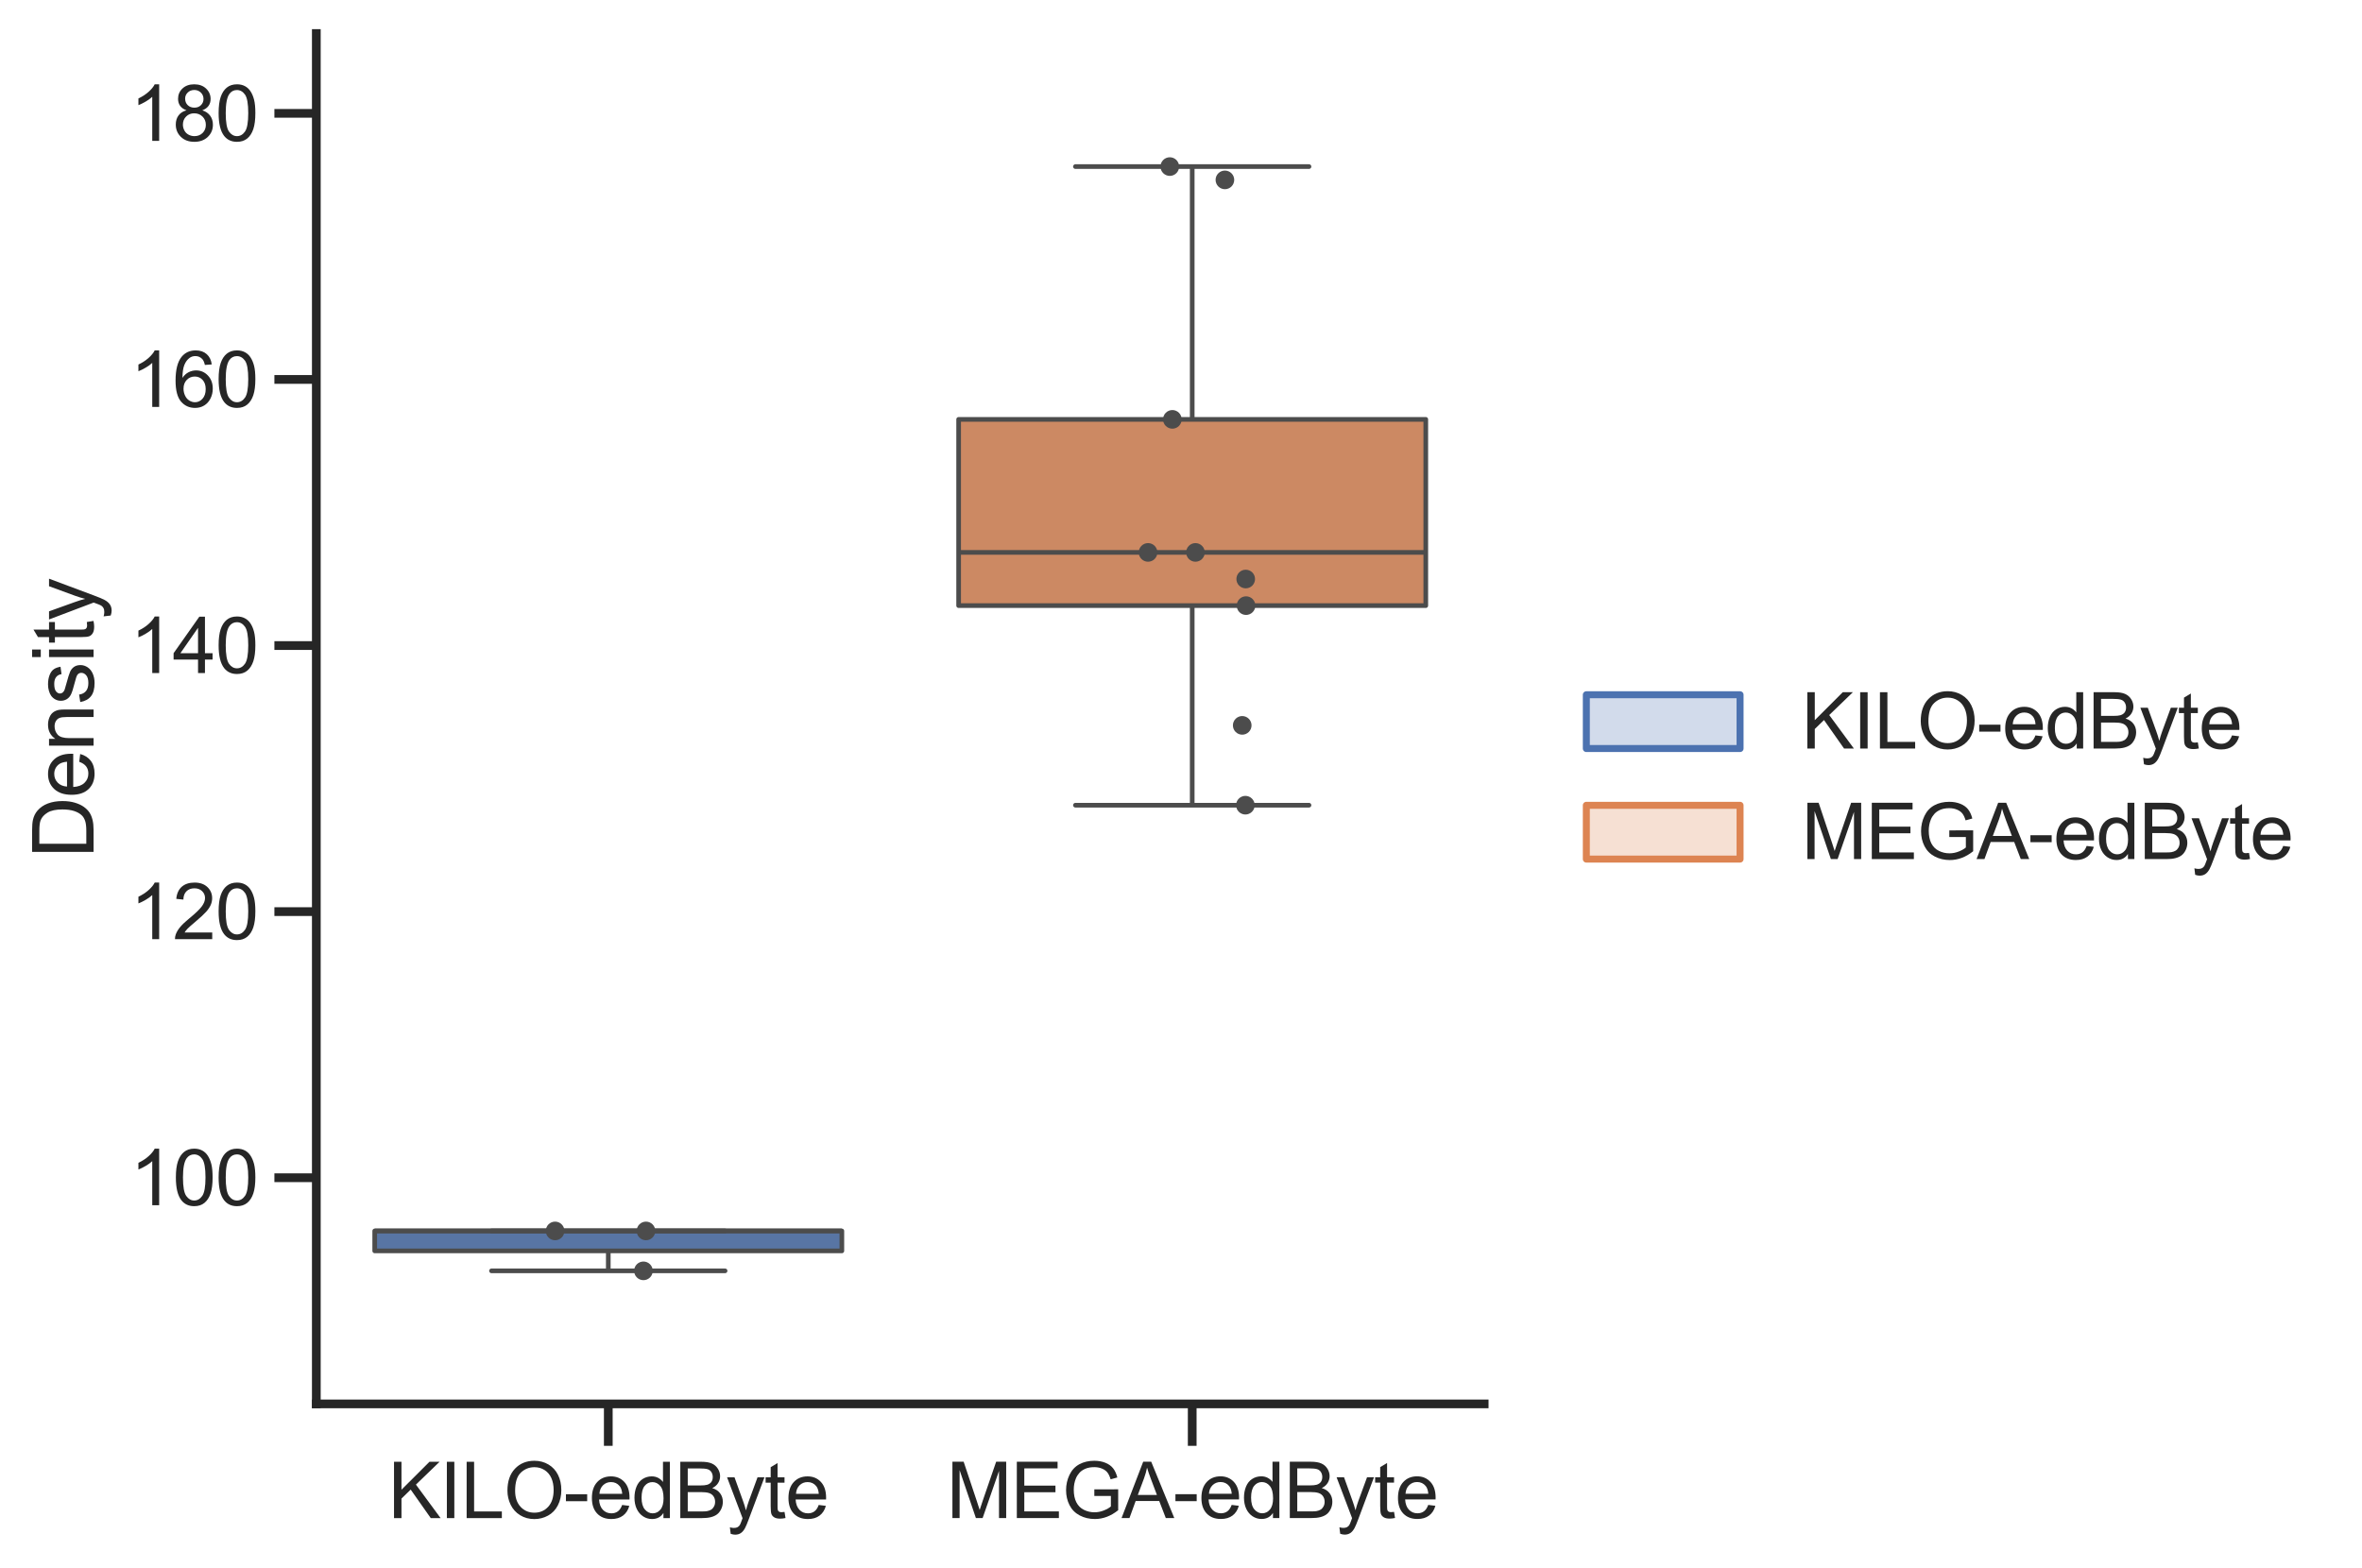 <?xml version="1.0" encoding="utf-8" standalone="no"?>
<!DOCTYPE svg PUBLIC "-//W3C//DTD SVG 1.1//EN"
  "http://www.w3.org/Graphics/SVG/1.1/DTD/svg11.dtd">
<svg xmlns:xlink="http://www.w3.org/1999/xlink" width="507.009pt" height="336.615pt" viewBox="0 0 507.009 336.615" xmlns="http://www.w3.org/2000/svg" version="1.1">
 <defs>
  <style type="text/css">*{stroke-linejoin: round; stroke-linecap: butt}</style>
 </defs>
 <g id="figure_1">
  <g id="patch_1">
   <path d="M 0 336.615 
L 507.009 336.615 
L 507.009 0 
L 0 0 
z
" style="fill: #ffffff"/>
  </g>
  <g id="axes_1">
   <g id="patch_2">
    <path d="M 67.899 301.42 
L 318.581 301.42 
L 318.581 7.2 
L 67.899 7.2 
z
" style="fill: #ffffff"/>
   </g>
   <g id="matplotlib.axis_1">
    <g id="xtick_1">
     <g id="line2d_1">
      <defs>
       <path id="m665efde36b" d="M 0 0 
L 0 9 
" style="stroke: #262626; stroke-width: 1.875"/>
      </defs>
      <g>
       <use xlink:href="#m665efde36b" x="130.57" y="301.42" style="fill: #262626; stroke: #262626; stroke-width: 1.875"/>
      </g>
     </g>
     <g id="text_1">
      <!-- KILO-edByte -->
      <g style="fill: #262626" transform="translate(83.34 325.942) scale(0.165 -0.165)">
       <defs>
        <path id="ArialMT-4b" d="M 469 0 
L 469 4581 
L 1075 4581 
L 1075 2309 
L 3350 4581 
L 4172 4581 
L 2250 2725 
L 4256 0 
L 3456 0 
L 1825 2319 
L 1075 1588 
L 1075 0 
L 469 0 
z
" transform="scale(0.016)"/>
        <path id="ArialMT-49" d="M 597 0 
L 597 4581 
L 1203 4581 
L 1203 0 
L 597 0 
z
" transform="scale(0.016)"/>
        <path id="ArialMT-4c" d="M 469 0 
L 469 4581 
L 1075 4581 
L 1075 541 
L 3331 541 
L 3331 0 
L 469 0 
z
" transform="scale(0.016)"/>
        <path id="ArialMT-4f" d="M 309 2231 
Q 309 3372 921 4017 
Q 1534 4663 2503 4663 
Q 3138 4663 3647 4359 
Q 4156 4056 4423 3514 
Q 4691 2972 4691 2284 
Q 4691 1588 4409 1038 
Q 4128 488 3612 205 
Q 3097 -78 2500 -78 
Q 1853 -78 1343 234 
Q 834 547 571 1087 
Q 309 1628 309 2231 
z
M 934 2222 
Q 934 1394 1379 917 
Q 1825 441 2497 441 
Q 3181 441 3623 922 
Q 4066 1403 4066 2288 
Q 4066 2847 3877 3264 
Q 3688 3681 3323 3911 
Q 2959 4141 2506 4141 
Q 1863 4141 1398 3698 
Q 934 3256 934 2222 
z
" transform="scale(0.016)"/>
        <path id="ArialMT-2d" d="M 203 1375 
L 203 1941 
L 1931 1941 
L 1931 1375 
L 203 1375 
z
" transform="scale(0.016)"/>
        <path id="ArialMT-65" d="M 2694 1069 
L 3275 997 
Q 3138 488 2766 206 
Q 2394 -75 1816 -75 
Q 1088 -75 661 373 
Q 234 822 234 1631 
Q 234 2469 665 2931 
Q 1097 3394 1784 3394 
Q 2450 3394 2872 2941 
Q 3294 2488 3294 1666 
Q 3294 1616 3291 1516 
L 816 1516 
Q 847 969 1125 678 
Q 1403 388 1819 388 
Q 2128 388 2347 550 
Q 2566 713 2694 1069 
z
M 847 1978 
L 2700 1978 
Q 2663 2397 2488 2606 
Q 2219 2931 1791 2931 
Q 1403 2931 1139 2672 
Q 875 2413 847 1978 
z
" transform="scale(0.016)"/>
        <path id="ArialMT-64" d="M 2575 0 
L 2575 419 
Q 2259 -75 1647 -75 
Q 1250 -75 917 144 
Q 584 363 401 755 
Q 219 1147 219 1656 
Q 219 2153 384 2558 
Q 550 2963 881 3178 
Q 1213 3394 1622 3394 
Q 1922 3394 2156 3267 
Q 2391 3141 2538 2938 
L 2538 4581 
L 3097 4581 
L 3097 0 
L 2575 0 
z
M 797 1656 
Q 797 1019 1065 703 
Q 1334 388 1700 388 
Q 2069 388 2326 689 
Q 2584 991 2584 1609 
Q 2584 2291 2321 2609 
Q 2059 2928 1675 2928 
Q 1300 2928 1048 2622 
Q 797 2316 797 1656 
z
" transform="scale(0.016)"/>
        <path id="ArialMT-42" d="M 469 0 
L 469 4581 
L 2188 4581 
Q 2713 4581 3030 4442 
Q 3347 4303 3526 4014 
Q 3706 3725 3706 3409 
Q 3706 3116 3547 2856 
Q 3388 2597 3066 2438 
Q 3481 2316 3704 2022 
Q 3928 1728 3928 1328 
Q 3928 1006 3792 729 
Q 3656 453 3456 303 
Q 3256 153 2954 76 
Q 2653 0 2216 0 
L 469 0 
z
M 1075 2656 
L 2066 2656 
Q 2469 2656 2644 2709 
Q 2875 2778 2992 2937 
Q 3109 3097 3109 3338 
Q 3109 3566 3000 3739 
Q 2891 3913 2687 3977 
Q 2484 4041 1991 4041 
L 1075 4041 
L 1075 2656 
z
M 1075 541 
L 2216 541 
Q 2509 541 2628 563 
Q 2838 600 2978 687 
Q 3119 775 3209 942 
Q 3300 1109 3300 1328 
Q 3300 1584 3169 1773 
Q 3038 1963 2805 2039 
Q 2572 2116 2134 2116 
L 1075 2116 
L 1075 541 
z
" transform="scale(0.016)"/>
        <path id="ArialMT-79" d="M 397 -1278 
L 334 -750 
Q 519 -800 656 -800 
Q 844 -800 956 -737 
Q 1069 -675 1141 -563 
Q 1194 -478 1313 -144 
Q 1328 -97 1363 -6 
L 103 3319 
L 709 3319 
L 1400 1397 
Q 1534 1031 1641 628 
Q 1738 1016 1872 1384 
L 2581 3319 
L 3144 3319 
L 1881 -56 
Q 1678 -603 1566 -809 
Q 1416 -1088 1222 -1217 
Q 1028 -1347 759 -1347 
Q 597 -1347 397 -1278 
z
" transform="scale(0.016)"/>
        <path id="ArialMT-74" d="M 1650 503 
L 1731 6 
Q 1494 -44 1306 -44 
Q 1000 -44 831 53 
Q 663 150 594 308 
Q 525 466 525 972 
L 525 2881 
L 113 2881 
L 113 3319 
L 525 3319 
L 525 4141 
L 1084 4478 
L 1084 3319 
L 1650 3319 
L 1650 2881 
L 1084 2881 
L 1084 941 
Q 1084 700 1114 631 
Q 1144 563 1211 522 
Q 1278 481 1403 481 
Q 1497 481 1650 503 
z
" transform="scale(0.016)"/>
       </defs>
       <use xlink:href="#ArialMT-4b"/>
       <use xlink:href="#ArialMT-49" x="66.699"/>
       <use xlink:href="#ArialMT-4c" x="94.482"/>
       <use xlink:href="#ArialMT-4f" x="150.098"/>
       <use xlink:href="#ArialMT-2d" x="227.881"/>
       <use xlink:href="#ArialMT-65" x="261.182"/>
       <use xlink:href="#ArialMT-64" x="316.797"/>
       <use xlink:href="#ArialMT-42" x="372.412"/>
       <use xlink:href="#ArialMT-79" x="439.111"/>
       <use xlink:href="#ArialMT-74" x="489.111"/>
       <use xlink:href="#ArialMT-65" x="516.895"/>
      </g>
     </g>
    </g>
    <g id="xtick_2">
     <g id="line2d_2">
      <g>
       <use xlink:href="#m665efde36b" x="255.911" y="301.42" style="fill: #262626; stroke: #262626; stroke-width: 1.875"/>
      </g>
     </g>
     <g id="text_2">
      <!-- MEGA-edByte -->
      <g style="fill: #262626" transform="translate(203.185 325.931) scale(0.165 -0.165)">
       <defs>
        <path id="ArialMT-4d" d="M 475 0 
L 475 4581 
L 1388 4581 
L 2472 1338 
Q 2622 884 2691 659 
Q 2769 909 2934 1394 
L 4031 4581 
L 4847 4581 
L 4847 0 
L 4263 0 
L 4263 3834 
L 2931 0 
L 2384 0 
L 1059 3900 
L 1059 0 
L 475 0 
z
" transform="scale(0.016)"/>
        <path id="ArialMT-45" d="M 506 0 
L 506 4581 
L 3819 4581 
L 3819 4041 
L 1113 4041 
L 1113 2638 
L 3647 2638 
L 3647 2100 
L 1113 2100 
L 1113 541 
L 3925 541 
L 3925 0 
L 506 0 
z
" transform="scale(0.016)"/>
        <path id="ArialMT-47" d="M 2638 1797 
L 2638 2334 
L 4578 2338 
L 4578 638 
Q 4131 281 3656 101 
Q 3181 -78 2681 -78 
Q 2006 -78 1454 211 
Q 903 500 622 1047 
Q 341 1594 341 2269 
Q 341 2938 620 3517 
Q 900 4097 1425 4378 
Q 1950 4659 2634 4659 
Q 3131 4659 3532 4498 
Q 3934 4338 4162 4050 
Q 4391 3763 4509 3300 
L 3963 3150 
Q 3859 3500 3706 3700 
Q 3553 3900 3268 4020 
Q 2984 4141 2638 4141 
Q 2222 4141 1919 4014 
Q 1616 3888 1430 3681 
Q 1244 3475 1141 3228 
Q 966 2803 966 2306 
Q 966 1694 1177 1281 
Q 1388 869 1791 669 
Q 2194 469 2647 469 
Q 3041 469 3416 620 
Q 3791 772 3984 944 
L 3984 1797 
L 2638 1797 
z
" transform="scale(0.016)"/>
        <path id="ArialMT-41" d="M -9 0 
L 1750 4581 
L 2403 4581 
L 4278 0 
L 3588 0 
L 3053 1388 
L 1138 1388 
L 634 0 
L -9 0 
z
M 1313 1881 
L 2866 1881 
L 2388 3150 
Q 2169 3728 2063 4100 
Q 1975 3659 1816 3225 
L 1313 1881 
z
" transform="scale(0.016)"/>
       </defs>
       <use xlink:href="#ArialMT-4d"/>
       <use xlink:href="#ArialMT-45" x="83.301"/>
       <use xlink:href="#ArialMT-47" x="150"/>
       <use xlink:href="#ArialMT-41" x="227.783"/>
       <use xlink:href="#ArialMT-2d" x="294.482"/>
       <use xlink:href="#ArialMT-65" x="327.783"/>
       <use xlink:href="#ArialMT-64" x="383.398"/>
       <use xlink:href="#ArialMT-42" x="439.014"/>
       <use xlink:href="#ArialMT-79" x="505.713"/>
       <use xlink:href="#ArialMT-74" x="555.713"/>
       <use xlink:href="#ArialMT-65" x="583.496"/>
      </g>
     </g>
    </g>
   </g>
   <g id="matplotlib.axis_2">
    <g id="ytick_1">
     <g id="line2d_3">
      <defs>
       <path id="m09e4bd44dc" d="M 0 0 
L -9 0 
" style="stroke: #262626; stroke-width: 1.875"/>
      </defs>
      <g>
       <use xlink:href="#m09e4bd44dc" x="67.899" y="252.859" style="fill: #262626; stroke: #262626; stroke-width: 1.875"/>
      </g>
     </g>
     <g id="text_3">
      <!-- 100 -->
      <g style="fill: #262626" transform="translate(27.872 258.765) scale(0.165 -0.165)">
       <defs>
        <path id="ArialMT-31" d="M 2384 0 
L 1822 0 
L 1822 3584 
Q 1619 3391 1289 3197 
Q 959 3003 697 2906 
L 697 3450 
Q 1169 3672 1522 3987 
Q 1875 4303 2022 4600 
L 2384 4600 
L 2384 0 
z
" transform="scale(0.016)"/>
        <path id="ArialMT-30" d="M 266 2259 
Q 266 3072 433 3567 
Q 600 4063 929 4331 
Q 1259 4600 1759 4600 
Q 2128 4600 2406 4451 
Q 2684 4303 2865 4023 
Q 3047 3744 3150 3342 
Q 3253 2941 3253 2259 
Q 3253 1453 3087 958 
Q 2922 463 2592 192 
Q 2263 -78 1759 -78 
Q 1097 -78 719 397 
Q 266 969 266 2259 
z
M 844 2259 
Q 844 1131 1108 757 
Q 1372 384 1759 384 
Q 2147 384 2411 759 
Q 2675 1134 2675 2259 
Q 2675 3391 2411 3762 
Q 2147 4134 1753 4134 
Q 1366 4134 1134 3806 
Q 844 3388 844 2259 
z
" transform="scale(0.016)"/>
       </defs>
       <use xlink:href="#ArialMT-31"/>
       <use xlink:href="#ArialMT-30" x="55.615"/>
       <use xlink:href="#ArialMT-30" x="111.23"/>
      </g>
     </g>
    </g>
    <g id="ytick_2">
     <g id="line2d_4">
      <g>
       <use xlink:href="#m09e4bd44dc" x="67.899" y="195.729" style="fill: #262626; stroke: #262626; stroke-width: 1.875"/>
      </g>
     </g>
     <g id="text_4">
      <!-- 120 -->
      <g style="fill: #262626" transform="translate(27.872 201.635) scale(0.165 -0.165)">
       <defs>
        <path id="ArialMT-32" d="M 3222 541 
L 3222 0 
L 194 0 
Q 188 203 259 391 
Q 375 700 629 1000 
Q 884 1300 1366 1694 
Q 2113 2306 2375 2664 
Q 2638 3022 2638 3341 
Q 2638 3675 2398 3904 
Q 2159 4134 1775 4134 
Q 1369 4134 1125 3890 
Q 881 3647 878 3216 
L 300 3275 
Q 359 3922 746 4261 
Q 1134 4600 1788 4600 
Q 2447 4600 2831 4234 
Q 3216 3869 3216 3328 
Q 3216 3053 3103 2787 
Q 2991 2522 2730 2228 
Q 2469 1934 1863 1422 
Q 1356 997 1212 845 
Q 1069 694 975 541 
L 3222 541 
z
" transform="scale(0.016)"/>
       </defs>
       <use xlink:href="#ArialMT-31"/>
       <use xlink:href="#ArialMT-32" x="55.615"/>
       <use xlink:href="#ArialMT-30" x="111.23"/>
      </g>
     </g>
    </g>
    <g id="ytick_3">
     <g id="line2d_5">
      <g>
       <use xlink:href="#m09e4bd44dc" x="67.899" y="138.599" style="fill: #262626; stroke: #262626; stroke-width: 1.875"/>
      </g>
     </g>
     <g id="text_5">
      <!-- 140 -->
      <g style="fill: #262626" transform="translate(27.872 144.504) scale(0.165 -0.165)">
       <defs>
        <path id="ArialMT-34" d="M 2069 0 
L 2069 1097 
L 81 1097 
L 81 1613 
L 2172 4581 
L 2631 4581 
L 2631 1613 
L 3250 1613 
L 3250 1097 
L 2631 1097 
L 2631 0 
L 2069 0 
z
M 2069 1613 
L 2069 3678 
L 634 1613 
L 2069 1613 
z
" transform="scale(0.016)"/>
       </defs>
       <use xlink:href="#ArialMT-31"/>
       <use xlink:href="#ArialMT-34" x="55.615"/>
       <use xlink:href="#ArialMT-30" x="111.23"/>
      </g>
     </g>
    </g>
    <g id="ytick_4">
     <g id="line2d_6">
      <g>
       <use xlink:href="#m09e4bd44dc" x="67.899" y="81.469" style="fill: #262626; stroke: #262626; stroke-width: 1.875"/>
      </g>
     </g>
     <g id="text_6">
      <!-- 160 -->
      <g style="fill: #262626" transform="translate(27.872 87.374) scale(0.165 -0.165)">
       <defs>
        <path id="ArialMT-36" d="M 3184 3459 
L 2625 3416 
Q 2550 3747 2413 3897 
Q 2184 4138 1850 4138 
Q 1581 4138 1378 3988 
Q 1113 3794 959 3422 
Q 806 3050 800 2363 
Q 1003 2672 1297 2822 
Q 1591 2972 1913 2972 
Q 2475 2972 2870 2558 
Q 3266 2144 3266 1488 
Q 3266 1056 3080 686 
Q 2894 316 2569 119 
Q 2244 -78 1831 -78 
Q 1128 -78 684 439 
Q 241 956 241 2144 
Q 241 3472 731 4075 
Q 1159 4600 1884 4600 
Q 2425 4600 2770 4297 
Q 3116 3994 3184 3459 
z
M 888 1484 
Q 888 1194 1011 928 
Q 1134 663 1356 523 
Q 1578 384 1822 384 
Q 2178 384 2434 671 
Q 2691 959 2691 1453 
Q 2691 1928 2437 2201 
Q 2184 2475 1800 2475 
Q 1419 2475 1153 2201 
Q 888 1928 888 1484 
z
" transform="scale(0.016)"/>
       </defs>
       <use xlink:href="#ArialMT-31"/>
       <use xlink:href="#ArialMT-36" x="55.615"/>
       <use xlink:href="#ArialMT-30" x="111.23"/>
      </g>
     </g>
    </g>
    <g id="ytick_5">
     <g id="line2d_7">
      <g>
       <use xlink:href="#m09e4bd44dc" x="67.899" y="24.339" style="fill: #262626; stroke: #262626; stroke-width: 1.875"/>
      </g>
     </g>
     <g id="text_7">
      <!-- 180 -->
      <g style="fill: #262626" transform="translate(27.872 30.244) scale(0.165 -0.165)">
       <defs>
        <path id="ArialMT-38" d="M 1131 2484 
Q 781 2613 612 2850 
Q 444 3088 444 3419 
Q 444 3919 803 4259 
Q 1163 4600 1759 4600 
Q 2359 4600 2725 4251 
Q 3091 3903 3091 3403 
Q 3091 3084 2923 2848 
Q 2756 2613 2416 2484 
Q 2838 2347 3058 2040 
Q 3278 1734 3278 1309 
Q 3278 722 2862 322 
Q 2447 -78 1769 -78 
Q 1091 -78 675 323 
Q 259 725 259 1325 
Q 259 1772 486 2073 
Q 713 2375 1131 2484 
z
M 1019 3438 
Q 1019 3113 1228 2906 
Q 1438 2700 1772 2700 
Q 2097 2700 2305 2904 
Q 2513 3109 2513 3406 
Q 2513 3716 2298 3927 
Q 2084 4138 1766 4138 
Q 1444 4138 1231 3931 
Q 1019 3725 1019 3438 
z
M 838 1322 
Q 838 1081 952 856 
Q 1066 631 1291 507 
Q 1516 384 1775 384 
Q 2178 384 2440 643 
Q 2703 903 2703 1303 
Q 2703 1709 2433 1975 
Q 2163 2241 1756 2241 
Q 1359 2241 1098 1978 
Q 838 1716 838 1322 
z
" transform="scale(0.016)"/>
       </defs>
       <use xlink:href="#ArialMT-31"/>
       <use xlink:href="#ArialMT-38" x="55.615"/>
       <use xlink:href="#ArialMT-30" x="111.23"/>
      </g>
     </g>
    </g>
    <g id="text_8">
     <!-- Density -->
     <g style="fill: #262626" transform="translate(20.084 184.319) rotate(-90) scale(0.18 -0.18)">
      <defs>
       <path id="ArialMT-44" d="M 494 0 
L 494 4581 
L 2072 4581 
Q 2606 4581 2888 4516 
Q 3281 4425 3559 4188 
Q 3922 3881 4101 3404 
Q 4281 2928 4281 2316 
Q 4281 1794 4159 1391 
Q 4038 988 3847 723 
Q 3656 459 3429 307 
Q 3203 156 2883 78 
Q 2563 0 2147 0 
L 494 0 
z
M 1100 541 
L 2078 541 
Q 2531 541 2789 625 
Q 3047 709 3200 863 
Q 3416 1078 3536 1442 
Q 3656 1806 3656 2325 
Q 3656 3044 3420 3430 
Q 3184 3816 2847 3947 
Q 2603 4041 2063 4041 
L 1100 4041 
L 1100 541 
z
" transform="scale(0.016)"/>
       <path id="ArialMT-6e" d="M 422 0 
L 422 3319 
L 928 3319 
L 928 2847 
Q 1294 3394 1984 3394 
Q 2284 3394 2536 3286 
Q 2788 3178 2913 3003 
Q 3038 2828 3088 2588 
Q 3119 2431 3119 2041 
L 3119 0 
L 2556 0 
L 2556 2019 
Q 2556 2363 2490 2533 
Q 2425 2703 2258 2804 
Q 2091 2906 1866 2906 
Q 1506 2906 1245 2678 
Q 984 2450 984 1813 
L 984 0 
L 422 0 
z
" transform="scale(0.016)"/>
       <path id="ArialMT-73" d="M 197 991 
L 753 1078 
Q 800 744 1014 566 
Q 1228 388 1613 388 
Q 2000 388 2187 545 
Q 2375 703 2375 916 
Q 2375 1106 2209 1216 
Q 2094 1291 1634 1406 
Q 1016 1563 777 1677 
Q 538 1791 414 1992 
Q 291 2194 291 2438 
Q 291 2659 392 2848 
Q 494 3038 669 3163 
Q 800 3259 1026 3326 
Q 1253 3394 1513 3394 
Q 1903 3394 2198 3281 
Q 2494 3169 2634 2976 
Q 2775 2784 2828 2463 
L 2278 2388 
Q 2241 2644 2061 2787 
Q 1881 2931 1553 2931 
Q 1166 2931 1000 2803 
Q 834 2675 834 2503 
Q 834 2394 903 2306 
Q 972 2216 1119 2156 
Q 1203 2125 1616 2013 
Q 2213 1853 2448 1751 
Q 2684 1650 2818 1456 
Q 2953 1263 2953 975 
Q 2953 694 2789 445 
Q 2625 197 2315 61 
Q 2006 -75 1616 -75 
Q 969 -75 630 194 
Q 291 463 197 991 
z
" transform="scale(0.016)"/>
       <path id="ArialMT-69" d="M 425 3934 
L 425 4581 
L 988 4581 
L 988 3934 
L 425 3934 
z
M 425 0 
L 425 3319 
L 988 3319 
L 988 0 
L 425 0 
z
" transform="scale(0.016)"/>
      </defs>
      <use xlink:href="#ArialMT-44"/>
      <use xlink:href="#ArialMT-65" x="72.217"/>
      <use xlink:href="#ArialMT-6e" x="127.832"/>
      <use xlink:href="#ArialMT-73" x="183.447"/>
      <use xlink:href="#ArialMT-69" x="233.447"/>
      <use xlink:href="#ArialMT-74" x="255.664"/>
      <use xlink:href="#ArialMT-79" x="283.447"/>
     </g>
    </g>
   </g>
   <g id="PolyCollection_1">
    <path d="M 12172.895 538.51 
L 12172.895 538.51 
L 12243.343 538.51 
L 12313.79 538.51 
L 12384.238 538.51 
L 12454.685 538.51 
L 12525.132 538.51 
L 12595.58 538.51 
L 12666.027 538.51 
L 12736.474 538.51 
L 12806.922 538.51 
L 12877.369 538.51 
L 12947.817 538.51 
L 13018.264 538.51 
L 13088.711 538.51 
L 13159.159 538.51 
L 13229.606 538.51 
L 13300.053 538.51 
L 13370.501 538.51 
L 13440.948 538.51 
L 13511.396 538.51 
L 13581.843 538.51 
L 13652.29 538.51 
L 13722.738 538.51 
L 13793.185 538.51 
L 13863.632 538.51 
L 13934.08 538.51 
L 14004.527 538.51 
L 14074.975 538.51 
L 14145.422 538.51 
L 14215.869 538.51 
L 14286.317 538.51 
L 14356.764 538.51 
L 14427.211 538.51 
L 14497.659 538.51 
L 14568.106 538.51 
L 14638.554 538.51 
L 14709.001 538.51 
L 14779.448 538.51 
L 14849.896 538.51 
L 14920.343 538.51 
L 14990.79 538.51 
L 15061.238 538.51 
L 15131.685 538.51 
L 15202.133 538.51 
L 15272.58 538.51 
L 15343.027 538.51 
L 15413.475 538.51 
L 15483.922 538.51 
L 15554.369 538.51 
L 15624.817 538.51 
L 15695.264 538.51 
L 15765.712 538.51 
L 15836.159 538.51 
L 15906.606 538.51 
L 15977.054 538.51 
L 16047.501 538.51 
L 16117.948 538.51 
L 16188.396 538.51 
L 16258.843 538.51 
L 16329.291 538.51 
L 16399.738 538.51 
L 16470.185 538.51 
L 16540.633 538.51 
L 16611.08 538.51 
L 16681.527 538.51 
L 16751.975 538.51 
L 16822.422 538.51 
L 16892.87 538.51 
L 16963.317 538.51 
L 17033.764 538.51 
L 17104.212 538.51 
L 17174.659 538.51 
L 17245.106 538.51 
L 17315.554 538.51 
L 17386.001 538.51 
L 17456.449 538.51 
L 17526.896 538.51 
L 17597.343 538.51 
L 17667.791 538.51 
L 17738.238 538.51 
L 17808.685 538.51 
L 17879.133 538.51 
L 17949.58 538.51 
L 18020.028 538.51 
L 18090.475 538.51 
L 18160.922 538.51 
L 18231.37 538.51 
L 18301.817 538.51 
L 18372.264 538.51 
L 18442.712 538.51 
L 18513.159 538.51 
L 18583.607 538.51 
L 18654.054 538.51 
L 18724.501 538.51 
L 18794.949 538.51 
L 18865.396 538.51 
L 18935.843 538.51 
L 19006.291 538.51 
L 19076.738 538.51 
L 19147.186 538.51 
L 19217.633 538.51 
L 19288.08 538.51 
L 19358.528 538.51 
L 19428.975 538.51 
L 19499.422 538.51 
L 19569.87 538.51 
L 19640.317 538.51 
L 19710.765 538.51 
L 19781.212 538.51 
L 19851.659 538.51 
L 19922.107 538.51 
L 19992.554 538.51 
L 20063.001 538.51 
L 20133.449 538.51 
L 20203.896 538.51 
L 20274.344 538.51 
L 20344.791 538.51 
L 20415.238 538.51 
L 20485.686 538.51 
L 20556.133 538.51 
L 20626.58 538.51 
L 20697.028 538.51 
L 20767.475 538.51 
L 20837.923 538.51 
L 20908.37 538.51 
L 20978.817 538.51 
L 21049.265 538.51 
L 21119.712 538.51 
L 21190.159 538.51 
L 21260.607 538.51 
L 21331.054 538.51 
L 21401.502 538.51 
L 21471.949 538.51 
L 21542.396 538.51 
L 21612.844 538.51 
L 21683.291 538.51 
L 21753.738 538.51 
L 21824.186 538.51 
L 21894.633 538.51 
L 21965.081 538.51 
L 22035.528 538.51 
L 22105.975 538.51 
L 22176.423 538.51 
L 22246.87 538.51 
L 22317.317 538.51 
L 22387.765 538.51 
L 22458.212 538.51 
L 22528.66 538.51 
L 22599.107 538.51 
L 22669.554 538.51 
L 22740.002 538.51 
L 22810.449 538.51 
L 22880.896 538.51 
L 22951.344 538.51 
L 23021.791 538.51 
L 23092.239 538.51 
L 23162.686 538.51 
L 23233.133 538.51 
L 23303.581 538.51 
L 23374.028 538.51 
L 23444.475 538.51 
L 23514.923 538.51 
L 23585.37 538.51 
L 23655.818 538.51 
L 23726.265 538.51 
L 23796.712 538.51 
L 23867.16 538.51 
L 23937.607 538.51 
L 24008.054 538.51 
L 24078.502 538.51 
L 24148.949 538.51 
L 24219.397 538.51 
L 24289.844 538.51 
L 24360.291 538.51 
L 24430.739 538.51 
L 24501.186 538.51 
L 24571.634 538.51 
L 24642.081 538.51 
L 24712.528 538.51 
L 24782.976 538.51 
L 24853.423 538.51 
L 24923.87 538.51 
L 24994.318 538.51 
L 25064.765 538.51 
L 25135.213 538.51 
L 25205.66 538.51 
L 25276.107 538.51 
L 25346.555 538.51 
L 25417.002 538.51 
L 25487.449 538.51 
L 25557.897 538.51 
L 25628.344 538.51 
L 25698.792 538.51 
L 25769.239 538.51 
L 25839.686 538.51 
L 25910.134 538.51 
L 25980.581 538.51 
L 26051.028 538.51 
L 26121.476 538.51 
L 26191.923 538.51 
L 26191.923 538.51 
L 26191.923 538.51 
L 26121.476 538.51 
L 26051.028 538.51 
L 25980.581 538.51 
L 25910.134 538.51 
L 25839.686 538.51 
L 25769.239 538.509 
L 25698.792 538.509 
L 25628.344 538.509 
L 25557.897 538.509 
L 25487.449 538.509 
L 25417.002 538.509 
L 25346.555 538.509 
L 25276.107 538.509 
L 25205.66 538.509 
L 25135.213 538.508 
L 25064.765 538.508 
L 24994.318 538.508 
L 24923.87 538.508 
L 24853.423 538.508 
L 24782.976 538.507 
L 24712.528 538.507 
L 24642.081 538.507 
L 24571.634 538.507 
L 24501.186 538.506 
L 24430.739 538.506 
L 24360.291 538.505 
L 24289.844 538.505 
L 24219.397 538.505 
L 24148.949 538.504 
L 24078.502 538.504 
L 24008.054 538.503 
L 23937.607 538.503 
L 23867.16 538.502 
L 23796.712 538.502 
L 23726.265 538.501 
L 23655.818 538.5 
L 23585.37 538.5 
L 23514.923 538.499 
L 23444.475 538.499 
L 23374.028 538.498 
L 23303.581 538.497 
L 23233.133 538.497 
L 23162.686 538.496 
L 23092.239 538.496 
L 23021.791 538.495 
L 22951.344 538.494 
L 22880.896 538.494 
L 22810.449 538.493 
L 22740.002 538.493 
L 22669.554 538.492 
L 22599.107 538.492 
L 22528.66 538.491 
L 22458.212 538.491 
L 22387.765 538.491 
L 22317.317 538.49 
L 22246.87 538.49 
L 22176.423 538.49 
L 22105.975 538.489 
L 22035.528 538.489 
L 21965.081 538.489 
L 21894.633 538.489 
L 21824.186 538.488 
L 21753.738 538.488 
L 21683.291 538.488 
L 21612.844 538.488 
L 21542.396 538.488 
L 21471.949 538.487 
L 21401.502 538.487 
L 21331.054 538.487 
L 21260.607 538.487 
L 21190.159 538.487 
L 21119.712 538.487 
L 21049.265 538.486 
L 20978.817 538.486 
L 20908.37 538.486 
L 20837.923 538.485 
L 20767.475 538.485 
L 20697.028 538.485 
L 20626.58 538.484 
L 20556.133 538.484 
L 20485.686 538.483 
L 20415.238 538.483 
L 20344.791 538.482 
L 20274.344 538.481 
L 20203.896 538.481 
L 20133.449 538.48 
L 20063.001 538.479 
L 19992.554 538.478 
L 19922.107 538.477 
L 19851.659 538.477 
L 19781.212 538.476 
L 19710.765 538.475 
L 19640.317 538.474 
L 19569.87 538.473 
L 19499.422 538.472 
L 19428.975 538.471 
L 19358.528 538.47 
L 19288.08 538.469 
L 19217.633 538.469 
L 19147.186 538.468 
L 19076.738 538.467 
L 19006.291 538.466 
L 18935.843 538.465 
L 18865.396 538.465 
L 18794.949 538.464 
L 18724.501 538.464 
L 18654.054 538.463 
L 18583.607 538.463 
L 18513.159 538.462 
L 18442.712 538.462 
L 18372.264 538.462 
L 18301.817 538.462 
L 18231.37 538.462 
L 18160.922 538.462 
L 18090.475 538.462 
L 18020.028 538.462 
L 17949.58 538.462 
L 17879.133 538.463 
L 17808.685 538.463 
L 17738.238 538.464 
L 17667.791 538.464 
L 17597.343 538.465 
L 17526.896 538.465 
L 17456.449 538.466 
L 17386.001 538.467 
L 17315.554 538.468 
L 17245.106 538.468 
L 17174.659 538.469 
L 17104.212 538.47 
L 17033.764 538.471 
L 16963.317 538.472 
L 16892.87 538.473 
L 16822.422 538.474 
L 16751.975 538.475 
L 16681.527 538.476 
L 16611.08 538.477 
L 16540.633 538.478 
L 16470.185 538.479 
L 16399.738 538.48 
L 16329.291 538.481 
L 16258.843 538.482 
L 16188.396 538.484 
L 16117.948 538.485 
L 16047.501 538.486 
L 15977.054 538.487 
L 15906.606 538.488 
L 15836.159 538.489 
L 15765.712 538.49 
L 15695.264 538.491 
L 15624.817 538.492 
L 15554.369 538.493 
L 15483.922 538.493 
L 15413.475 538.494 
L 15343.027 538.495 
L 15272.58 538.496 
L 15202.133 538.497 
L 15131.685 538.498 
L 15061.238 538.498 
L 14990.79 538.499 
L 14920.343 538.5 
L 14849.896 538.501 
L 14779.448 538.501 
L 14709.001 538.502 
L 14638.554 538.502 
L 14568.106 538.503 
L 14497.659 538.504 
L 14427.211 538.504 
L 14356.764 538.505 
L 14286.317 538.505 
L 14215.869 538.505 
L 14145.422 538.506 
L 14074.975 538.506 
L 14004.527 538.507 
L 13934.08 538.507 
L 13863.632 538.507 
L 13793.185 538.507 
L 13722.738 538.508 
L 13652.29 538.508 
L 13581.843 538.508 
L 13511.396 538.508 
L 13440.948 538.508 
L 13370.501 538.509 
L 13300.053 538.509 
L 13229.606 538.509 
L 13159.159 538.509 
L 13088.711 538.509 
L 13018.264 538.509 
L 12947.817 538.509 
L 12877.369 538.509 
L 12806.922 538.509 
L 12736.474 538.51 
L 12666.027 538.51 
L 12595.58 538.51 
L 12525.132 538.51 
L 12454.685 538.51 
L 12384.238 538.51 
L 12313.79 538.51 
L 12243.343 538.51 
L 12172.895 538.51 
z
" clip-path="url(#p74462ad428)" style="fill: #dd8452; fill-opacity: 0.25; stroke: #dd8452; stroke-width: 1.5"/>
   </g>
   <g id="PolyCollection_2">
    <path d="M 11264.469 538.509 
L 11264.469 538.51 
L 11271.613 538.51 
L 11278.757 538.51 
L 11285.901 538.51 
L 11293.045 538.51 
L 11300.189 538.51 
L 11307.333 538.51 
L 11314.477 538.51 
L 11321.621 538.51 
L 11328.765 538.51 
L 11335.909 538.51 
L 11343.053 538.51 
L 11350.197 538.51 
L 11357.341 538.51 
L 11364.485 538.51 
L 11371.629 538.51 
L 11378.773 538.51 
L 11385.917 538.51 
L 11393.061 538.51 
L 11400.205 538.51 
L 11407.349 538.51 
L 11414.493 538.51 
L 11421.637 538.51 
L 11428.781 538.51 
L 11435.925 538.51 
L 11443.069 538.51 
L 11450.213 538.51 
L 11457.357 538.51 
L 11464.501 538.51 
L 11471.645 538.51 
L 11478.789 538.51 
L 11485.933 538.51 
L 11493.077 538.51 
L 11500.221 538.51 
L 11507.366 538.51 
L 11514.51 538.51 
L 11521.654 538.51 
L 11528.798 538.51 
L 11535.942 538.51 
L 11543.086 538.51 
L 11550.23 538.51 
L 11557.374 538.51 
L 11564.518 538.51 
L 11571.662 538.51 
L 11578.806 538.51 
L 11585.95 538.51 
L 11593.094 538.51 
L 11600.238 538.51 
L 11607.382 538.51 
L 11614.526 538.51 
L 11621.67 538.51 
L 11628.814 538.51 
L 11635.958 538.51 
L 11643.102 538.51 
L 11650.246 538.51 
L 11657.39 538.51 
L 11664.534 538.51 
L 11671.678 538.51 
L 11678.822 538.51 
L 11685.966 538.51 
L 11693.11 538.51 
L 11700.254 538.51 
L 11707.398 538.51 
L 11714.542 538.51 
L 11721.686 538.51 
L 11728.83 538.51 
L 11735.974 538.51 
L 11743.118 538.51 
L 11750.262 538.51 
L 11757.406 538.51 
L 11764.55 538.51 
L 11771.694 538.51 
L 11778.838 538.51 
L 11785.982 538.51 
L 11793.126 538.51 
L 11800.27 538.51 
L 11807.414 538.51 
L 11814.558 538.51 
L 11821.702 538.51 
L 11828.846 538.51 
L 11835.99 538.51 
L 11843.135 538.51 
L 11850.279 538.51 
L 11857.423 538.51 
L 11864.567 538.51 
L 11871.711 538.51 
L 11878.855 538.51 
L 11885.999 538.51 
L 11893.143 538.51 
L 11900.287 538.51 
L 11907.431 538.51 
L 11914.575 538.51 
L 11921.719 538.51 
L 11928.863 538.51 
L 11936.007 538.51 
L 11943.151 538.51 
L 11950.295 538.51 
L 11957.439 538.51 
L 11964.583 538.51 
L 11971.727 538.51 
L 11978.871 538.51 
L 11986.015 538.51 
L 11993.159 538.51 
L 12000.303 538.51 
L 12007.447 538.51 
L 12014.591 538.51 
L 12021.735 538.51 
L 12028.879 538.51 
L 12036.023 538.51 
L 12043.167 538.51 
L 12050.311 538.51 
L 12057.455 538.51 
L 12064.599 538.51 
L 12071.743 538.51 
L 12078.887 538.51 
L 12086.031 538.51 
L 12093.175 538.51 
L 12100.319 538.51 
L 12107.463 538.51 
L 12114.607 538.51 
L 12121.751 538.51 
L 12128.895 538.51 
L 12136.039 538.51 
L 12143.183 538.51 
L 12150.327 538.51 
L 12157.471 538.51 
L 12164.615 538.51 
L 12171.759 538.51 
L 12178.903 538.51 
L 12186.048 538.51 
L 12193.192 538.51 
L 12200.336 538.51 
L 12207.48 538.51 
L 12214.624 538.51 
L 12221.768 538.51 
L 12228.912 538.51 
L 12236.056 538.51 
L 12243.2 538.51 
L 12250.344 538.51 
L 12257.488 538.51 
L 12264.632 538.51 
L 12271.776 538.51 
L 12278.92 538.51 
L 12286.064 538.51 
L 12293.208 538.51 
L 12300.352 538.51 
L 12307.496 538.51 
L 12314.64 538.51 
L 12321.784 538.51 
L 12328.928 538.51 
L 12336.072 538.51 
L 12343.216 538.51 
L 12350.36 538.51 
L 12357.504 538.51 
L 12364.648 538.51 
L 12371.792 538.51 
L 12378.936 538.51 
L 12386.08 538.51 
L 12393.224 538.51 
L 12400.368 538.51 
L 12407.512 538.51 
L 12414.656 538.51 
L 12421.8 538.51 
L 12428.944 538.51 
L 12436.088 538.51 
L 12443.232 538.51 
L 12450.376 538.51 
L 12457.52 538.51 
L 12464.664 538.51 
L 12471.808 538.51 
L 12478.952 538.51 
L 12486.096 538.51 
L 12493.24 538.51 
L 12500.384 538.51 
L 12507.528 538.51 
L 12514.672 538.51 
L 12521.816 538.51 
L 12528.961 538.51 
L 12536.105 538.51 
L 12543.249 538.51 
L 12550.393 538.51 
L 12557.537 538.51 
L 12564.681 538.51 
L 12571.825 538.51 
L 12578.969 538.51 
L 12586.113 538.51 
L 12593.257 538.51 
L 12600.401 538.51 
L 12607.545 538.51 
L 12614.689 538.51 
L 12621.833 538.51 
L 12628.977 538.51 
L 12636.121 538.51 
L 12643.265 538.51 
L 12650.409 538.51 
L 12657.553 538.51 
L 12664.697 538.51 
L 12671.841 538.51 
L 12678.985 538.51 
L 12686.129 538.51 
L 12686.129 538.508 
L 12686.129 538.508 
L 12678.985 538.508 
L 12671.841 538.508 
L 12664.697 538.508 
L 12657.553 538.507 
L 12650.409 538.507 
L 12643.265 538.507 
L 12636.121 538.506 
L 12628.977 538.506 
L 12621.833 538.506 
L 12614.689 538.505 
L 12607.545 538.505 
L 12600.401 538.504 
L 12593.257 538.503 
L 12586.113 538.503 
L 12578.969 538.502 
L 12571.825 538.501 
L 12564.681 538.5 
L 12557.537 538.499 
L 12550.393 538.498 
L 12543.249 538.497 
L 12536.105 538.496 
L 12528.961 538.495 
L 12521.816 538.493 
L 12514.672 538.492 
L 12507.528 538.49 
L 12500.384 538.489 
L 12493.24 538.487 
L 12486.096 538.485 
L 12478.952 538.483 
L 12471.808 538.481 
L 12464.664 538.479 
L 12457.52 538.477 
L 12450.376 538.475 
L 12443.232 538.472 
L 12436.088 538.47 
L 12428.944 538.467 
L 12421.8 538.464 
L 12414.656 538.462 
L 12407.512 538.459 
L 12400.368 538.456 
L 12393.224 538.453 
L 12386.08 538.449 
L 12378.936 538.446 
L 12371.792 538.443 
L 12364.648 538.44 
L 12357.504 538.436 
L 12350.36 538.433 
L 12343.216 538.429 
L 12336.072 538.426 
L 12328.928 538.422 
L 12321.784 538.419 
L 12314.64 538.416 
L 12307.496 538.412 
L 12300.352 538.409 
L 12293.208 538.405 
L 12286.064 538.402 
L 12278.92 538.399 
L 12271.776 538.396 
L 12264.632 538.393 
L 12257.488 538.39 
L 12250.344 538.387 
L 12243.2 538.385 
L 12236.056 538.382 
L 12228.912 538.38 
L 12221.768 538.378 
L 12214.624 538.376 
L 12207.48 538.374 
L 12200.336 538.372 
L 12193.192 538.371 
L 12186.048 538.369 
L 12178.903 538.368 
L 12171.759 538.367 
L 12164.615 538.367 
L 12157.471 538.366 
L 12150.327 538.366 
L 12143.183 538.366 
L 12136.039 538.366 
L 12128.895 538.366 
L 12121.751 538.366 
L 12114.607 538.367 
L 12107.463 538.368 
L 12100.319 538.368 
L 12093.175 538.369 
L 12086.031 538.37 
L 12078.887 538.372 
L 12071.743 538.373 
L 12064.599 538.374 
L 12057.455 538.376 
L 12050.311 538.377 
L 12043.167 538.379 
L 12036.023 538.381 
L 12028.879 538.382 
L 12021.735 538.384 
L 12014.591 538.386 
L 12007.447 538.388 
L 12000.303 538.389 
L 11993.159 538.391 
L 11986.015 538.393 
L 11978.871 538.395 
L 11971.727 538.396 
L 11964.583 538.398 
L 11957.439 538.4 
L 11950.295 538.401 
L 11943.151 538.403 
L 11936.007 538.404 
L 11928.863 538.406 
L 11921.719 538.407 
L 11914.575 538.408 
L 11907.431 538.41 
L 11900.287 538.411 
L 11893.143 538.412 
L 11885.999 538.413 
L 11878.855 538.414 
L 11871.711 538.415 
L 11864.567 538.417 
L 11857.423 538.418 
L 11850.279 538.419 
L 11843.135 538.42 
L 11835.99 538.421 
L 11828.846 538.422 
L 11821.702 538.423 
L 11814.558 538.424 
L 11807.414 538.425 
L 11800.27 538.426 
L 11793.126 538.427 
L 11785.982 538.428 
L 11778.838 538.43 
L 11771.694 538.431 
L 11764.55 538.432 
L 11757.406 538.434 
L 11750.262 538.435 
L 11743.118 538.436 
L 11735.974 538.438 
L 11728.83 538.439 
L 11721.686 538.441 
L 11714.542 538.442 
L 11707.398 538.444 
L 11700.254 538.446 
L 11693.11 538.447 
L 11685.966 538.449 
L 11678.822 538.451 
L 11671.678 538.453 
L 11664.534 538.454 
L 11657.39 538.456 
L 11650.246 538.458 
L 11643.102 538.46 
L 11635.958 538.462 
L 11628.814 538.463 
L 11621.67 538.465 
L 11614.526 538.467 
L 11607.382 538.469 
L 11600.238 538.471 
L 11593.094 538.473 
L 11585.95 538.474 
L 11578.806 538.476 
L 11571.662 538.478 
L 11564.518 538.479 
L 11557.374 538.481 
L 11550.23 538.483 
L 11543.086 538.484 
L 11535.942 538.486 
L 11528.798 538.487 
L 11521.654 538.488 
L 11514.51 538.49 
L 11507.366 538.491 
L 11500.221 538.492 
L 11493.077 538.493 
L 11485.933 538.495 
L 11478.789 538.496 
L 11471.645 538.497 
L 11464.501 538.498 
L 11457.357 538.498 
L 11450.213 538.499 
L 11443.069 538.5 
L 11435.925 538.501 
L 11428.781 538.502 
L 11421.637 538.502 
L 11414.493 538.503 
L 11407.349 538.504 
L 11400.205 538.504 
L 11393.061 538.505 
L 11385.917 538.505 
L 11378.773 538.506 
L 11371.629 538.506 
L 11364.485 538.506 
L 11357.341 538.507 
L 11350.197 538.507 
L 11343.053 538.507 
L 11335.909 538.508 
L 11328.765 538.508 
L 11321.621 538.508 
L 11314.477 538.508 
L 11307.333 538.508 
L 11300.189 538.509 
L 11293.045 538.509 
L 11285.901 538.509 
L 11278.757 538.509 
L 11271.613 538.509 
L 11264.469 538.509 
z
" clip-path="url(#p74462ad428)" style="fill: #4c72b0; fill-opacity: 0.25; stroke: #4c72b0; stroke-width: 1.5"/>
   </g>
   <g id="patch_3">
    <path d="M 11787.287 538.51 
L 13867.949 538.51 
L 13867.949 538.51 
L 11787.287 538.51 
z
" clip-path="url(#p74462ad428)" style="fill: #dd8452; fill-opacity: 0.5; stroke: #ffffff; stroke-width: 1.5; stroke-linejoin: miter"/>
   </g>
   <g id="patch_4">
    <path d="M 13867.949 538.51 
L 15948.61 538.51 
L 15948.61 538.51 
L 13867.949 538.51 
z
" clip-path="url(#p74462ad428)" style="fill: #dd8452; fill-opacity: 0.5; stroke: #ffffff; stroke-width: 1.5; stroke-linejoin: miter"/>
   </g>
   <g id="patch_5">
    <path d="M 15948.61 538.51 
L 18029.272 538.51 
L 18029.272 532.797 
L 15948.61 532.797 
z
" clip-path="url(#p74462ad428)" style="fill: #dd8452; fill-opacity: 0.5; stroke: #ffffff; stroke-width: 1.5; stroke-linejoin: miter"/>
   </g>
   <g id="patch_6">
    <path d="M 18029.272 538.51 
L 20109.933 538.51 
L 20109.933 524.227 
L 18029.272 524.227 
z
" clip-path="url(#p74462ad428)" style="fill: #dd8452; fill-opacity: 0.5; stroke: #ffffff; stroke-width: 1.5; stroke-linejoin: miter"/>
   </g>
   <g id="patch_7">
    <path d="M 20109.933 538.51 
L 22190.594 538.51 
L 22190.594 532.797 
L 20109.933 532.797 
z
" clip-path="url(#p74462ad428)" style="fill: #dd8452; fill-opacity: 0.5; stroke: #ffffff; stroke-width: 1.5; stroke-linejoin: miter"/>
   </g>
   <g id="patch_8">
    <path d="M 11787.287 538.51 
L 13867.949 538.51 
L 13867.949 529.94 
L 11787.287 529.94 
z
" clip-path="url(#p74462ad428)" style="fill: #4c72b0; fill-opacity: 0.5; stroke: #ffffff; stroke-width: 1.5; stroke-linejoin: miter"/>
   </g>
   <g id="patch_9">
    <path d="M 13867.949 538.51 
L 15948.61 538.51 
L 15948.61 538.51 
L 13867.949 538.51 
z
" clip-path="url(#p74462ad428)" style="fill: #4c72b0; fill-opacity: 0.5; stroke: #ffffff; stroke-width: 1.5; stroke-linejoin: miter"/>
   </g>
   <g id="patch_10">
    <path d="M 15948.61 538.51 
L 18029.272 538.51 
L 18029.272 538.51 
L 15948.61 538.51 
z
" clip-path="url(#p74462ad428)" style="fill: #4c72b0; fill-opacity: 0.5; stroke: #ffffff; stroke-width: 1.5; stroke-linejoin: miter"/>
   </g>
   <g id="patch_11">
    <path d="M 18029.272 538.51 
L 20109.933 538.51 
L 20109.933 538.51 
L 18029.272 538.51 
z
" clip-path="url(#p74462ad428)" style="fill: #4c72b0; fill-opacity: 0.5; stroke: #ffffff; stroke-width: 1.5; stroke-linejoin: miter"/>
   </g>
   <g id="patch_12">
    <path d="M 20109.933 538.51 
L 22190.594 538.51 
L 22190.594 538.51 
L 20109.933 538.51 
z
" clip-path="url(#p74462ad428)" style="fill: #4c72b0; fill-opacity: 0.5; stroke: #ffffff; stroke-width: 1.5; stroke-linejoin: miter"/>
   </g>
   <g id="LineCollection_1">
    <path clip-path="url(#p74462ad428)" style="fill: none; stroke: #4c72b0"/>
    <path clip-path="url(#p74462ad428)" style="fill: none; stroke: #4c72b0"/>
    <path clip-path="url(#p74462ad428)" style="fill: none; stroke: #4c72b0"/>
    <path clip-path="url(#p74462ad428)" style="fill: none; stroke: #dd8452"/>
    <path clip-path="url(#p74462ad428)" style="fill: none; stroke: #dd8452"/>
    <path clip-path="url(#p74462ad428)" style="fill: none; stroke: #dd8452"/>
    <path clip-path="url(#p74462ad428)" style="fill: none; stroke: #dd8452"/>
    <path clip-path="url(#p74462ad428)" style="fill: none; stroke: #dd8452"/>
    <path clip-path="url(#p74462ad428)" style="fill: none; stroke: #dd8452"/>
    <path clip-path="url(#p74462ad428)" style="fill: none; stroke: #dd8452"/>
    <path clip-path="url(#p74462ad428)" style="fill: none; stroke: #dd8452"/>
    <path clip-path="url(#p74462ad428)" style="fill: none; stroke: #dd8452"/>
   </g>
   <g id="patch_13">
    <path d="M 80.433 268.57 
L 180.706 268.57 
L 180.706 264.285 
L 80.433 264.285 
L 80.433 268.57 
z
" clip-path="url(#p74462ad428)" style="fill: #5875a4; stroke: #4c4c4c; stroke-linejoin: miter"/>
   </g>
   <g id="line2d_8">
    <path d="M 130.57 268.57 
L 130.57 272.855 
" clip-path="url(#p74462ad428)" style="fill: none; stroke: #4c4c4c"/>
   </g>
   <g id="line2d_9">
    <path d="M 130.57 264.285 
L 130.57 264.285 
" clip-path="url(#p74462ad428)" style="fill: none; stroke: #4c4c4c"/>
   </g>
   <g id="line2d_10">
    <path d="M 105.501 272.855 
L 155.638 272.855 
" clip-path="url(#p74462ad428)" style="fill: none; stroke: #4c4c4c; stroke-linecap: round"/>
   </g>
   <g id="line2d_11">
    <path d="M 105.501 264.285 
L 155.638 264.285 
" clip-path="url(#p74462ad428)" style="fill: none; stroke: #4c4c4c; stroke-linecap: round"/>
   </g>
   <g id="line2d_12"/>
   <g id="patch_14">
    <path d="M 205.774 130.03 
L 306.047 130.03 
L 306.047 90.039 
L 205.774 90.039 
L 205.774 130.03 
z
" clip-path="url(#p74462ad428)" style="fill: #cc8963; stroke: #4c4c4c; stroke-linejoin: miter"/>
   </g>
   <g id="line2d_13">
    <path d="M 255.911 130.03 
L 255.911 172.877 
" clip-path="url(#p74462ad428)" style="fill: none; stroke: #4c4c4c"/>
   </g>
   <g id="line2d_14">
    <path d="M 255.911 90.039 
L 255.911 35.765 
" clip-path="url(#p74462ad428)" style="fill: none; stroke: #4c4c4c"/>
   </g>
   <g id="line2d_15">
    <path d="M 230.843 172.877 
L 280.979 172.877 
" clip-path="url(#p74462ad428)" style="fill: none; stroke: #4c4c4c; stroke-linecap: round"/>
   </g>
   <g id="line2d_16">
    <path d="M 230.843 35.765 
L 280.979 35.765 
" clip-path="url(#p74462ad428)" style="fill: none; stroke: #4c4c4c; stroke-linecap: round"/>
   </g>
   <g id="line2d_17"/>
   <g id="line2d_18">
    <path d="M 80.433 264.285 
L 180.706 264.285 
" clip-path="url(#p74462ad428)" style="fill: none; stroke: #4c4c4c"/>
   </g>
   <g id="line2d_19">
    <path d="M 205.774 118.604 
L 306.047 118.604 
" clip-path="url(#p74462ad428)" style="fill: none; stroke: #4c4c4c"/>
   </g>
   <g id="patch_15">
    <path d="M 67.899 301.42 
L 67.899 7.2 
" style="fill: none; stroke: #262626; stroke-width: 1.875; stroke-linejoin: miter; stroke-linecap: square"/>
   </g>
   <g id="patch_16">
    <path d="M 67.899 301.42 
L 318.581 301.42 
" style="fill: none; stroke: #262626; stroke-width: 1.875; stroke-linejoin: miter; stroke-linecap: square"/>
   </g>
   <g id="PathCollection_1">
    <defs>
     <path id="m2f8d7c4517" d="M 0 2 
C 0.53 2 1.039 1.789 1.414 1.414 
C 1.789 1.039 2 0.53 2 0 
C 2 -0.53 1.789 -1.039 1.414 -1.414 
C 1.039 -1.789 0.53 -2 0 -2 
C -0.53 -2 -1.039 -1.789 -1.414 -1.414 
C -1.789 -1.039 -2 -0.53 -2 0 
C -2 0.53 -1.789 1.039 -1.414 1.414 
C -1.039 1.789 -0.53 2 0 2 
z
"/>
    </defs>
    <g clip-path="url(#p74462ad428)">
     <use xlink:href="#m2f8d7c4517" x="119.153" y="264.285" style="fill: #4c4c4c"/>
     <use xlink:href="#m2f8d7c4517" x="138.66" y="264.285" style="fill: #4c4c4c"/>
     <use xlink:href="#m2f8d7c4517" x="138.115" y="272.855" style="fill: #4c4c4c"/>
    </g>
   </g>
   <g id="PathCollection_2">
    <g clip-path="url(#p74462ad428)">
     <use xlink:href="#m2f8d7c4517" x="267.327" y="172.877" style="fill: #4c4c4c"/>
     <use xlink:href="#m2f8d7c4517" x="251.651" y="90.039" style="fill: #4c4c4c"/>
     <use xlink:href="#m2f8d7c4517" x="267.396" y="124.317" style="fill: #4c4c4c"/>
     <use xlink:href="#m2f8d7c4517" x="267.466" y="130.03" style="fill: #4c4c4c"/>
     <use xlink:href="#m2f8d7c4517" x="246.432" y="118.604" style="fill: #4c4c4c"/>
     <use xlink:href="#m2f8d7c4517" x="266.646" y="155.738" style="fill: #4c4c4c"/>
     <use xlink:href="#m2f8d7c4517" x="251.1" y="35.765" style="fill: #4c4c4c"/>
     <use xlink:href="#m2f8d7c4517" x="262.929" y="38.622" style="fill: #4c4c4c"/>
     <use xlink:href="#m2f8d7c4517" x="256.606" y="118.604" style="fill: #4c4c4c"/>
    </g>
   </g>
  </g>
  <g id="legend_1">
   <g id="patch_17">
    <path d="M 340.509 160.715 
L 373.509 160.715 
L 373.509 149.165 
L 340.509 149.165 
z
" style="fill: #4c72b0; fill-opacity: 0.25; stroke: #4c72b0; stroke-width: 1.5; stroke-linejoin: miter"/>
   </g>
   <g id="text_9">
    <!-- KILO-edByte -->
    <g style="fill: #262626" transform="translate(386.709 160.715) scale(0.165 -0.165)">
     <use xlink:href="#ArialMT-4b"/>
     <use xlink:href="#ArialMT-49" x="66.699"/>
     <use xlink:href="#ArialMT-4c" x="94.482"/>
     <use xlink:href="#ArialMT-4f" x="150.098"/>
     <use xlink:href="#ArialMT-2d" x="227.881"/>
     <use xlink:href="#ArialMT-65" x="261.182"/>
     <use xlink:href="#ArialMT-64" x="316.797"/>
     <use xlink:href="#ArialMT-42" x="372.412"/>
     <use xlink:href="#ArialMT-79" x="439.111"/>
     <use xlink:href="#ArialMT-74" x="489.111"/>
     <use xlink:href="#ArialMT-65" x="516.895"/>
    </g>
   </g>
   <g id="patch_18">
    <path d="M 340.509 184.449 
L 373.509 184.449 
L 373.509 172.899 
L 340.509 172.899 
z
" style="fill: #dd8452; fill-opacity: 0.25; stroke: #dd8452; stroke-width: 1.5; stroke-linejoin: miter"/>
   </g>
   <g id="text_10">
    <!-- MEGA-edByte -->
    <g style="fill: #262626" transform="translate(386.709 184.449) scale(0.165 -0.165)">
     <use xlink:href="#ArialMT-4d"/>
     <use xlink:href="#ArialMT-45" x="83.301"/>
     <use xlink:href="#ArialMT-47" x="150"/>
     <use xlink:href="#ArialMT-41" x="227.783"/>
     <use xlink:href="#ArialMT-2d" x="294.482"/>
     <use xlink:href="#ArialMT-65" x="327.783"/>
     <use xlink:href="#ArialMT-64" x="383.398"/>
     <use xlink:href="#ArialMT-42" x="439.014"/>
     <use xlink:href="#ArialMT-79" x="505.713"/>
     <use xlink:href="#ArialMT-74" x="555.713"/>
     <use xlink:href="#ArialMT-65" x="583.496"/>
    </g>
   </g>
  </g>
 </g>
 <defs>
  <clipPath id="p74462ad428">
   <rect x="67.899" y="7.2" width="250.682" height="294.22"/>
  </clipPath>
 </defs>
</svg>
